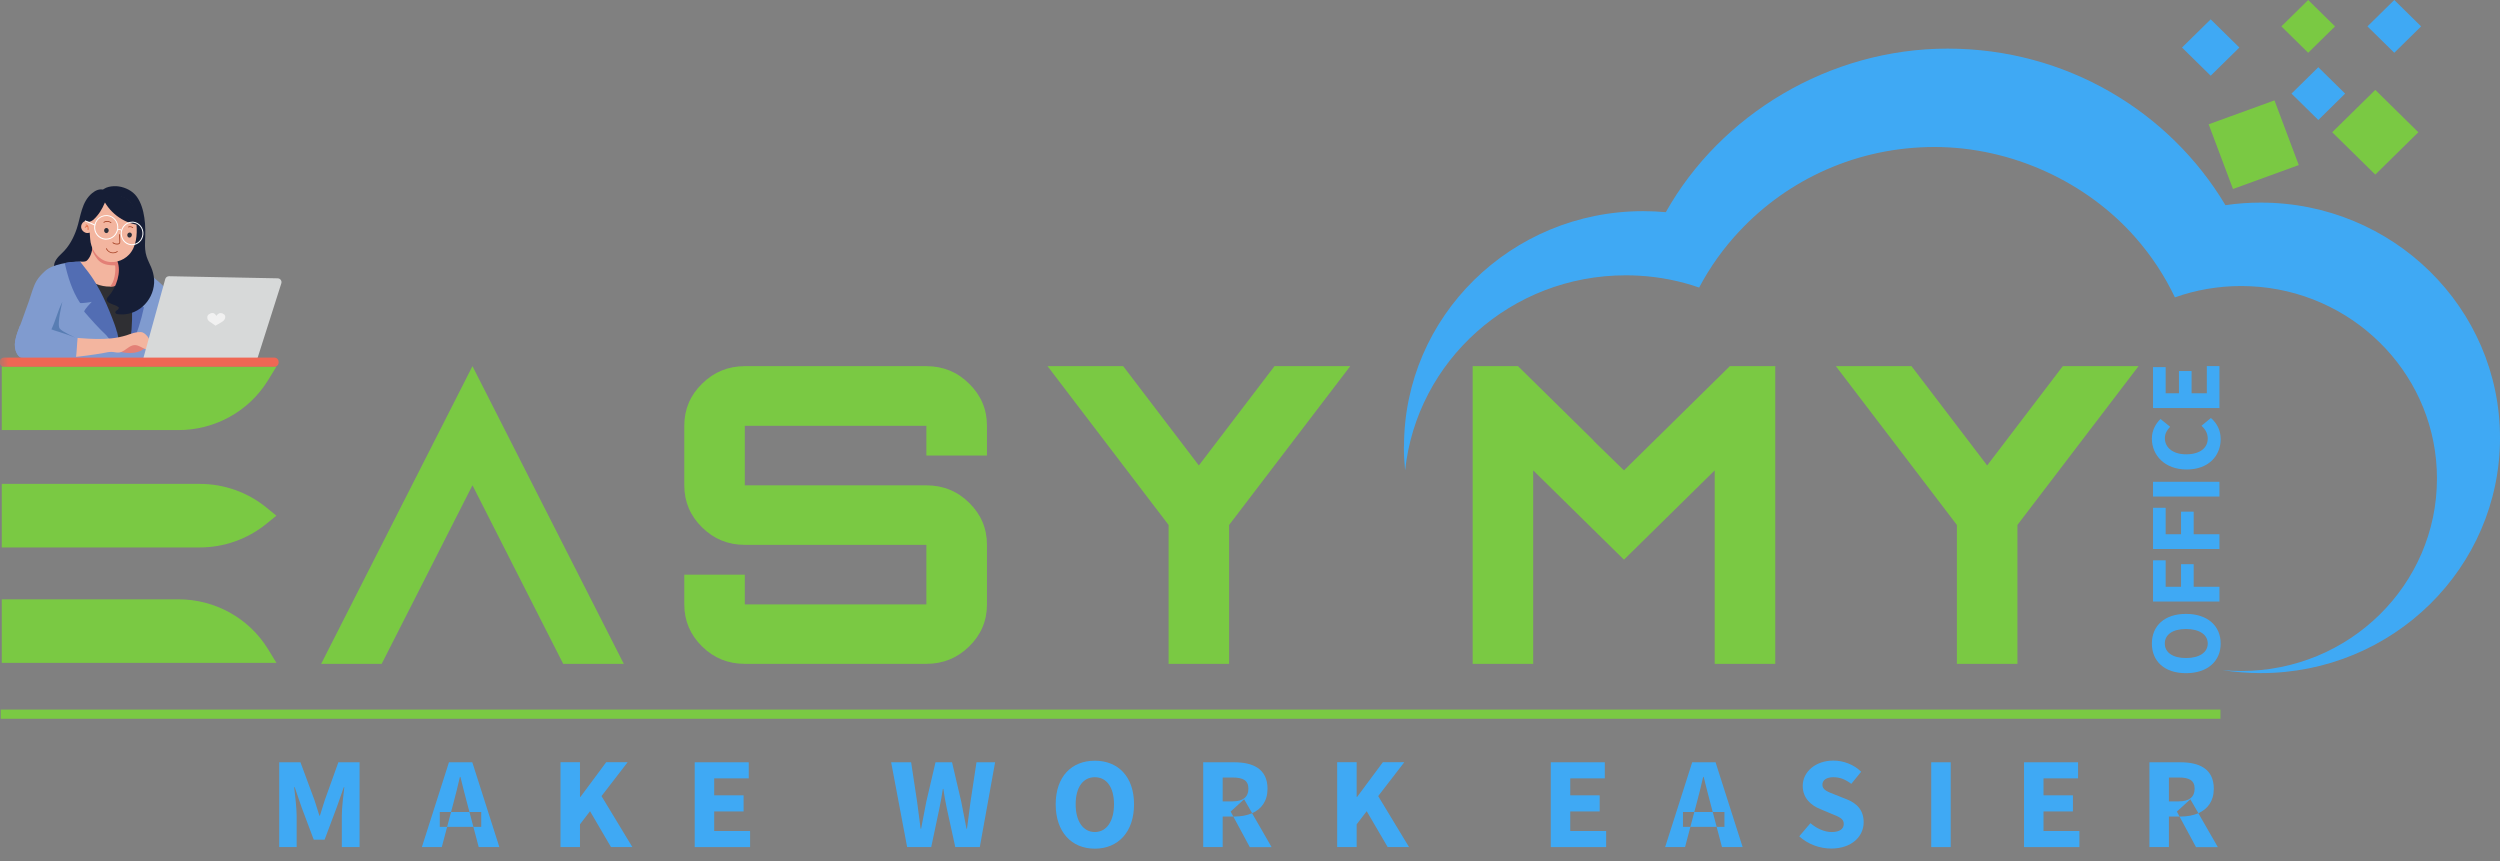 <svg width="148" height="51" viewBox="0 0 148 51" fill="none" xmlns="http://www.w3.org/2000/svg">
<rect x="0" y="0" width="148" height="51" fill="#808080" stroke="none"/>
<path fill-rule="evenodd" clip-rule="evenodd" d="M10.56 25.461H0.105V21.698H16.366L15.858 22.526C14.734 24.348 12.728 25.461 10.56 25.461Z" fill="#7AC943"/>
<path fill-rule="evenodd" clip-rule="evenodd" d="M10.56 35.479H0.105V39.242H16.366L15.858 38.414C14.734 36.592 12.728 35.479 10.56 35.479Z" fill="#7AC943"/>
<path fill-rule="evenodd" clip-rule="evenodd" d="M20.032 45.127L19.23 47.359C19.129 47.655 19.042 47.98 18.94 48.286H18.908C18.806 47.976 18.715 47.655 18.614 47.359L17.787 45.127H16.529V50.148H17.562V48.304C17.562 47.816 17.468 47.084 17.414 46.599H17.446L17.852 47.787L18.574 49.709H19.216L19.938 47.787L20.355 46.599H20.384C20.329 47.084 20.235 47.816 20.235 48.304V50.148H21.287V45.127H20.028H20.032Z" fill="#3FA9F4"/>
<path fill-rule="evenodd" clip-rule="evenodd" d="M26.034 48.069V48.95H28.489V48.069H26.034ZM27.96 45.127H26.578L24.975 50.148H26.154L26.469 48.953L26.701 48.072L26.825 47.609C26.966 47.106 27.104 46.517 27.227 45.989H27.256C27.39 46.514 27.528 47.106 27.669 47.609L27.793 48.072L28.025 48.953L28.34 50.148H29.562L27.96 45.127Z" fill="#3FA9F4"/>
<path fill-rule="evenodd" clip-rule="evenodd" d="M35.611 47.127L37.156 45.123H35.887L34.364 47.174H34.335V45.123H33.182V50.145H34.335V48.8L34.93 48.023L36.17 50.145H37.435L35.608 47.127H35.611Z" fill="#3FA9F4"/>
<path fill-rule="evenodd" clip-rule="evenodd" d="M42.28 49.196V48.037H44.021V47.084H42.28V46.079H44.325V45.127H41.127V50.148H44.405V49.196H42.284H42.28Z" fill="#3FA9F4"/>
<path fill-rule="evenodd" clip-rule="evenodd" d="M57.808 45.127L57.453 47.473C57.387 47.99 57.315 48.525 57.246 49.06H57.217C57.115 48.525 57.01 47.983 56.909 47.473L56.361 45.127H55.382L54.834 47.473C54.729 47.994 54.628 48.532 54.53 49.06H54.501C54.435 48.532 54.359 48.001 54.294 47.473L53.939 45.127H52.756L53.703 50.148H55.128L55.61 47.865C55.694 47.48 55.755 47.077 55.817 46.699H55.846C55.9 47.077 55.969 47.477 56.053 47.865L56.553 50.148H58.004L58.91 45.127H57.808Z" fill="#3FA9F4"/>
<path fill-rule="evenodd" clip-rule="evenodd" d="M64.814 45.034C63.436 45.034 62.497 45.975 62.497 47.616C62.497 49.256 63.436 50.241 64.814 50.241C66.192 50.241 67.135 49.256 67.135 47.616C67.135 45.975 66.192 45.034 64.814 45.034ZM64.814 49.256C64.118 49.256 63.679 48.618 63.679 47.612C63.679 46.606 64.118 46.011 64.814 46.011C65.511 46.011 65.949 46.606 65.949 47.612C65.949 48.618 65.511 49.256 64.814 49.256Z" fill="#3FA9F4"/>
<path fill-rule="evenodd" clip-rule="evenodd" d="M74.127 48.14L73.652 47.316L72.854 48.044L73.014 48.343L73.989 50.152H75.28L74.123 48.144L74.127 48.14ZM73.068 45.127H71.23V50.148H72.383V48.34H73.068C73.456 48.34 73.822 48.276 74.127 48.14C74.675 47.898 75.037 47.43 75.037 46.692C75.037 45.497 74.149 45.127 73.068 45.127ZM72.383 46.029H72.974C73.579 46.029 73.906 46.196 73.906 46.692C73.906 47.188 73.579 47.441 72.974 47.441H72.383V46.029Z" fill="#3FA9F4"/>
<path fill-rule="evenodd" clip-rule="evenodd" d="M81.59 47.127L83.135 45.123H81.866L80.343 47.174H80.314V45.123H79.161V50.145H80.314V48.8L80.909 48.023L82.149 50.145H83.414L81.587 47.127H81.59Z" fill="#3FA9F4"/>
<path fill-rule="evenodd" clip-rule="evenodd" d="M92.959 49.196V48.037H94.7V47.084H92.959V46.079H95.004V45.127H91.806V50.148H95.084V49.196H92.963H92.959Z" fill="#3FA9F4"/>
<path fill-rule="evenodd" clip-rule="evenodd" d="M99.632 48.069V48.95H102.087V48.069H99.632ZM101.557 45.127H100.179L98.576 50.148H99.755L100.07 48.953L100.302 48.072L100.426 47.609C100.567 47.106 100.705 46.517 100.828 45.989H100.857C100.995 46.514 101.129 47.106 101.271 47.609L101.394 48.072L101.626 48.953L101.941 50.148H103.164L101.561 45.127H101.557Z" fill="#3FA9F4"/>
<path fill-rule="evenodd" clip-rule="evenodd" d="M109.317 47.316L108.665 47.056C108.219 46.881 107.885 46.771 107.885 46.461C107.885 46.172 108.139 46.011 108.538 46.011C108.937 46.011 109.259 46.15 109.597 46.404L110.18 45.687C109.742 45.255 109.129 45.027 108.538 45.027C107.475 45.027 106.721 45.694 106.721 46.525C106.721 47.256 107.221 47.68 107.751 47.894L108.414 48.172C108.86 48.354 109.151 48.454 109.151 48.772C109.151 49.071 108.915 49.257 108.433 49.257C108.012 49.257 107.54 49.046 107.178 48.732L106.514 49.51C107.036 49.988 107.74 50.234 108.407 50.234C109.626 50.234 110.329 49.514 110.329 48.679C110.329 47.969 109.941 47.563 109.317 47.313V47.316Z" fill="#3FA9F4"/>
<path d="M115.482 45.127H114.329V50.148H115.482V45.127Z" fill="#3FA9F4"/>
<path fill-rule="evenodd" clip-rule="evenodd" d="M120.976 49.196V48.037H122.717V47.084H120.976V46.079H123.021V45.127H119.823V50.148H123.101V49.196H120.98H120.976Z" fill="#3FA9F4"/>
<path fill-rule="evenodd" clip-rule="evenodd" d="M130.144 48.14L129.669 47.316L128.871 48.044L129.03 48.343L130.006 50.152H131.297L130.144 48.144V48.14ZM129.085 45.127H127.246V50.148H128.399V48.34H129.085C129.476 48.34 129.839 48.276 130.147 48.14C130.691 47.898 131.057 47.43 131.057 46.692C131.057 45.497 130.169 45.127 129.088 45.127H129.085ZM128.399 46.029H128.99C129.596 46.029 129.922 46.196 129.922 46.692C129.922 47.188 129.596 47.441 128.99 47.441H128.399V46.029Z" fill="#3FA9F4"/>
<path fill-rule="evenodd" clip-rule="evenodd" d="M129.411 36.342C128.131 36.342 127.391 37.056 127.391 38.097C127.391 39.138 128.127 39.852 129.411 39.852C130.695 39.852 131.464 39.138 131.464 38.097C131.464 37.056 130.691 36.342 129.411 36.342ZM129.411 38.956C128.624 38.956 128.156 38.625 128.156 38.097C128.156 37.569 128.62 37.237 129.411 37.237C130.202 37.237 130.698 37.569 130.698 38.097C130.698 38.625 130.198 38.956 129.411 38.956Z" fill="#3FA9F4"/>
<path fill-rule="evenodd" clip-rule="evenodd" d="M129.865 34.738V33.4H129.118V34.738H128.207V33.172H127.46V35.611H131.391V34.738H129.865Z" fill="#3FA9F4"/>
<path fill-rule="evenodd" clip-rule="evenodd" d="M129.865 31.627V30.29H129.118V31.627H128.207V30.061H127.46V32.501H131.391V31.627H129.865Z" fill="#3FA9F4"/>
<path d="M131.391 28.521H127.46V29.395H131.391V28.521Z" fill="#3FA9F4"/>
<path fill-rule="evenodd" clip-rule="evenodd" d="M130.887 24.744L130.328 25.204C130.539 25.393 130.698 25.643 130.698 25.96C130.698 26.527 130.227 26.895 129.422 26.895C128.617 26.895 128.16 26.477 128.16 25.946C128.16 25.664 128.29 25.457 128.472 25.265L127.902 24.805C127.63 25.065 127.391 25.468 127.391 25.967C127.391 26.945 128.145 27.794 129.451 27.794C130.756 27.794 131.464 26.977 131.464 25.996C131.464 25.497 131.264 25.069 130.887 24.748V24.744Z" fill="#3FA9F4"/>
<path fill-rule="evenodd" clip-rule="evenodd" d="M130.644 21.677V23.282H129.741V21.966H128.994V23.282H128.207V21.734H127.46V24.156H131.391V21.673H130.644V21.677Z" fill="#3FA9F4"/>
<path fill-rule="evenodd" clip-rule="evenodd" d="M83.109 26.427C83.109 26.909 83.135 27.383 83.182 27.85C83.874 21.356 89.456 16.299 96.244 16.299C96.505 16.299 96.763 16.306 97.017 16.32C98.264 16.391 99.461 16.63 100.589 17.023C101.234 15.803 102.039 14.679 102.982 13.677C105.847 10.617 109.959 8.702 114.525 8.702C119.09 8.702 123.536 10.778 126.416 14.059C127.351 15.122 128.142 16.316 128.755 17.604C129.98 17.169 131.3 16.933 132.678 16.933C133.045 16.933 133.407 16.951 133.766 16.983C139.656 17.522 144.268 22.394 144.268 28.328C144.268 34.623 139.079 39.723 132.682 39.723C132.305 39.723 131.931 39.705 131.565 39.67C132.305 39.787 133.063 39.848 133.839 39.848C141.661 39.848 148 33.614 148 25.921C148 18.228 141.661 11.994 133.839 11.994C133.128 11.994 132.428 12.044 131.746 12.147C128.439 6.601 122.311 2.878 115.301 2.878C108.291 2.878 101.858 6.787 98.616 12.561C98.177 12.522 97.731 12.5 97.278 12.5C89.456 12.5 83.117 18.734 83.117 26.427H83.109Z" fill="#3FA9F4"/>
<path fill-rule="evenodd" clip-rule="evenodd" d="M136.087 9.772L132.193 11.188L130.753 7.358L134.648 5.942L136.087 9.772Z" fill="#7AC943"/>
<path fill-rule="evenodd" clip-rule="evenodd" d="M143.166 7.829L140.617 10.336L138.067 7.829L140.617 5.321L143.166 7.829Z" fill="#7AC943"/>
<path fill-rule="evenodd" clip-rule="evenodd" d="M138.234 1.562L136.645 3.124L135.057 1.562L136.645 0L138.234 1.562Z" fill="#7AC943"/>
<path fill-rule="evenodd" clip-rule="evenodd" d="M138.832 5.542L137.244 7.104L135.656 5.542L137.244 3.98L138.832 5.542Z" fill="#3FA9F4"/>
<path fill-rule="evenodd" clip-rule="evenodd" d="M143.33 1.562L141.741 3.124L140.153 1.562L141.741 0L143.33 1.562Z" fill="#3FA9F4"/>
<path fill-rule="evenodd" clip-rule="evenodd" d="M130.872 4.483L129.175 2.814L130.872 1.145L132.57 2.814L130.872 4.483Z" fill="#3FA9F4"/>
<path d="M131.449 42.006H0.043V42.551H131.449V42.006Z" fill="#7AC943"/>
<path fill-rule="evenodd" clip-rule="evenodd" d="M27.97 21.677L19.013 39.299H22.596L27.97 28.728L33.341 39.299H36.928L27.97 21.677Z" fill="#7AC943"/>
<path fill-rule="evenodd" clip-rule="evenodd" d="M58.428 26.966V25.208C58.428 24.234 58.077 23.403 57.373 22.715C56.677 22.023 55.832 21.677 54.842 21.677H44.093C43.107 21.677 42.262 22.023 41.562 22.715C40.862 23.4 40.51 24.231 40.51 25.208V28.732C40.51 29.702 40.862 30.533 41.562 31.221C42.258 31.909 43.103 32.255 44.093 32.255H54.842V35.779H44.093V34.021H40.51V35.779C40.51 36.749 40.862 37.58 41.562 38.269C42.258 38.957 43.103 39.299 44.093 39.299H54.842C55.828 39.299 56.673 38.957 57.373 38.269C58.077 37.584 58.428 36.753 58.428 35.779V32.255C58.428 31.282 58.077 30.451 57.373 29.762C56.677 29.074 55.832 28.732 54.842 28.732H44.093V25.208H54.842V26.966H58.428Z" fill="#7AC943"/>
<path fill-rule="evenodd" clip-rule="evenodd" d="M75.45 21.677L70.972 27.555L66.493 21.677H62.015L69.18 31.078V39.299H72.763V31.078L79.933 21.677H75.454H75.45Z" fill="#7AC943"/>
<path fill-rule="evenodd" clip-rule="evenodd" d="M102.406 21.677L96.139 27.847L94.344 26.1V26.082L89.866 21.677H87.182V39.299H90.765V27.847L96.139 33.133L101.51 27.847V39.299H105.096V21.677H102.406Z" fill="#7AC943"/>
<path fill-rule="evenodd" clip-rule="evenodd" d="M122.118 21.677L117.64 27.555L113.161 21.677H108.683L115.848 31.078V39.299H119.431V31.078L126.601 21.677H122.122H122.118Z" fill="#7AC943"/>
<path fill-rule="evenodd" clip-rule="evenodd" d="M6.136 11.234C5.896 11.166 5.661 11.263 5.45 11.438C4.819 11.962 4.783 12.818 4.544 13.538C4.362 14.077 4.09 14.594 3.67 14.986C3.434 15.207 3.144 15.5 3.206 15.849C3.209 15.878 3.242 15.892 3.267 15.885C3.322 15.935 3.398 15.963 3.467 15.981C3.586 16.01 3.713 16.024 3.84 16.027C4.333 16.045 4.823 15.871 5.204 15.543C5.378 15.393 5.527 15.207 5.643 15.008C5.773 14.779 5.849 14.53 5.907 14.273C6.042 13.713 6.147 13.142 6.274 12.582C6.353 12.226 6.444 11.873 6.556 11.527C6.567 11.495 6.372 11.352 6.342 11.331C6.274 11.281 6.205 11.248 6.136 11.231V11.234Z" fill="#161E36"/>
<path fill-rule="evenodd" clip-rule="evenodd" d="M8.747 21.47L8.957 20.436L6.919 20.314L5.323 20.874C5.316 20.839 5.331 20.767 5.291 20.789C5.229 20.825 5.16 20.857 5.095 20.881C4.943 20.946 4.779 20.985 4.613 21.006C4.605 21.006 4.602 21.006 4.594 21.01C4.529 20.999 4.174 21.199 4.243 21.206C5.341 21.349 6.516 21.427 8.351 21.645C8.438 21.655 8.529 21.645 8.62 21.648C8.642 21.648 8.667 21.634 8.671 21.613C8.689 21.516 8.678 21.491 8.681 21.456L8.747 21.466V21.47Z" fill="#809BCF"/>
<path fill-rule="evenodd" clip-rule="evenodd" d="M9.693 16.991C9.675 16.937 9.628 16.894 9.588 16.855C9.534 16.805 9.483 16.759 9.429 16.709C9.222 16.527 9.012 16.349 8.776 16.202C8.533 16.053 8.265 15.946 7.985 15.871C7.699 15.792 7.401 15.746 7.104 15.7C6.792 15.649 6.477 15.607 6.161 15.571C5.675 15.518 5.189 15.482 4.7 15.493C4.12 15.503 3.133 15.632 2.684 16.031C2.495 16.199 2.288 16.413 2.161 16.63C1.955 16.987 1.853 17.433 1.715 17.818C1.567 18.228 1.425 18.642 1.273 19.048C1.131 19.423 0.965 19.794 0.899 20.193C0.859 20.439 0.878 20.696 1.001 20.924C1.059 21.031 1.142 21.149 1.273 21.174C2.212 21.36 3.184 21.203 4.116 21.227C4.156 21.227 4.192 21.206 4.181 21.167C4.08 20.721 4.105 20.404 4.254 19.972C4.816 20.143 5.407 20.218 5.994 20.197C6.197 20.19 6.393 20.168 6.593 20.14C6.636 20.279 6.68 20.422 6.723 20.561C6.741 20.625 6.847 20.6 6.828 20.532C6.789 20.396 6.745 20.257 6.702 20.122C6.77 20.111 6.836 20.101 6.905 20.086C7.213 20.029 7.532 19.968 7.847 20.011C8.145 20.051 8.428 20.168 8.707 20.265C8.83 20.307 8.961 20.357 9.088 20.286C9.178 20.236 9.226 20.136 9.251 20.047C9.291 19.922 9.298 19.79 9.316 19.665L9.385 19.212C9.432 18.913 9.476 18.61 9.523 18.31C9.57 18.011 9.614 17.707 9.661 17.408L9.693 17.19C9.704 17.122 9.719 17.058 9.693 16.991Z" fill="#809BCF"/>
<path fill-rule="evenodd" clip-rule="evenodd" d="M8.018 19.006C8.062 18.717 8.083 18.421 8.08 18.125C8.076 17.854 8.043 17.586 8.014 17.315C7.956 16.837 7.888 16.341 7.953 15.86C7.674 15.789 7.387 15.742 7.104 15.7C6.792 15.649 6.477 15.607 6.161 15.571C5.675 15.518 5.189 15.482 4.7 15.493C4.617 15.493 4.533 15.5 4.45 15.511C4.471 15.532 4.497 15.557 4.519 15.578C5.208 16.27 5.694 17.133 6.067 18.021C6.35 18.699 6.568 19.401 6.731 20.115C6.789 20.104 6.847 20.093 6.905 20.083C7.199 20.029 7.5 19.972 7.8 20.001C7.891 19.672 7.971 19.341 8.022 19.006H8.018Z" fill="#2F2F33"/>
<path fill-rule="evenodd" clip-rule="evenodd" d="M7.405 15.247C7.405 15.247 7.387 15.215 7.369 15.211C6.694 15.058 6.147 14.53 5.545 14.234C5.494 14.576 5.45 15.054 5.24 15.318C5.139 15.447 5.084 15.528 4.725 15.489C4.805 15.753 4.928 16.046 5.084 16.274C5.16 16.388 5.247 16.495 5.345 16.591C5.447 16.691 5.563 16.762 5.697 16.812C6.194 17.009 6.847 17.069 7.267 16.677C7.67 16.299 7.536 15.707 7.405 15.243V15.247Z" fill="#F3B59F"/>
<path fill-rule="evenodd" clip-rule="evenodd" d="M7.405 15.247C7.405 15.247 7.387 15.215 7.369 15.211C6.694 15.058 6.146 14.53 5.544 14.234C5.519 14.405 5.494 14.612 5.45 14.808C5.505 14.929 5.563 15.047 5.635 15.158C5.719 15.286 5.816 15.421 5.947 15.511C6.19 15.682 6.495 15.71 6.785 15.71C6.806 15.71 6.817 15.728 6.821 15.746C6.854 16.042 6.796 16.688 6.498 16.973C6.785 16.966 7.06 16.884 7.274 16.684C7.677 16.306 7.543 15.714 7.412 15.25L7.405 15.247Z" fill="#E38076"/>
<path fill-rule="evenodd" clip-rule="evenodd" d="M6.923 19.651C6.847 19.355 6.734 19.07 6.625 18.784C6.422 18.264 6.201 17.75 5.944 17.254C5.777 16.933 5.592 16.623 5.385 16.327C5.284 16.181 5.175 16.038 5.062 15.899C5.001 15.824 4.74 15.485 4.743 15.485C4.413 15.485 4.127 15.518 3.833 15.571C4.003 16.356 4.279 17.251 4.74 17.932C4.769 17.975 5.418 17.882 5.432 17.868C5.352 17.953 5.273 18.039 5.197 18.125C5.146 18.182 4.954 18.413 4.99 18.456C5.403 18.931 5.846 19.43 6.306 19.861C6.466 20.075 6.64 20.286 6.821 20.482C6.839 20.5 6.861 20.503 6.879 20.493C6.905 20.525 6.926 20.557 6.952 20.589C6.981 20.628 7.053 20.617 7.053 20.56C7.05 20.254 7.006 19.947 6.93 19.647L6.923 19.651Z" fill="#526DB3"/>
<path fill-rule="evenodd" clip-rule="evenodd" d="M8.732 16.727C8.725 16.431 8.689 16.131 8.609 15.846C8.58 15.739 8.547 15.586 8.399 15.611C8.279 15.632 8.228 15.789 8.196 15.885C7.985 16.481 7.88 17.108 7.779 17.733C7.779 17.754 7.782 17.768 7.793 17.783C7.847 18.546 7.826 19.313 7.731 20.069C7.731 20.087 7.742 20.108 7.757 20.115C7.916 20.201 7.996 19.983 8.036 19.872C8.101 19.694 8.163 19.512 8.221 19.33C8.337 18.967 8.435 18.596 8.515 18.221C8.522 18.193 8.507 18.164 8.478 18.157C8.341 18.118 8.217 18.05 8.112 17.957C8.236 17.932 8.359 17.907 8.482 17.883C8.544 17.868 8.609 17.865 8.656 17.822C8.707 17.779 8.7 17.693 8.703 17.636C8.721 17.337 8.736 17.034 8.725 16.734L8.732 16.727Z" fill="#526DB3"/>
<path fill-rule="evenodd" clip-rule="evenodd" d="M8.457 20.297C8.359 20.236 8.243 20.201 8.13 20.179C7.898 20.14 7.655 20.179 7.456 20.3C7.282 20.404 7.158 20.572 7.003 20.693C6.977 20.711 6.981 20.736 6.995 20.757C6.984 20.785 6.995 20.818 7.032 20.821C7.332 20.871 7.641 20.925 7.945 20.882C8.076 20.864 8.199 20.828 8.319 20.775C8.373 20.75 8.428 20.718 8.478 20.682C8.529 20.646 8.591 20.604 8.623 20.55C8.7 20.432 8.551 20.347 8.464 20.293L8.457 20.297Z" fill="#E38076"/>
<path fill-rule="evenodd" clip-rule="evenodd" d="M9.12 16.506C9.102 16.277 9.044 16.056 8.957 15.842C8.866 15.621 8.75 15.411 8.678 15.183C8.587 14.901 8.576 14.619 8.587 14.327C8.605 13.845 8.62 13.357 8.544 12.879C8.478 12.444 8.355 11.998 8.09 11.634C7.844 11.299 7.43 11.095 7.02 11.035C6.698 10.988 6.118 11.042 5.983 11.395C5.976 11.413 5.972 11.431 5.969 11.448C5.958 11.509 6.103 11.595 6.139 11.627C6.219 11.698 6.302 11.766 6.382 11.837C6.643 12.062 6.919 12.272 7.205 12.469C7.351 12.565 7.499 12.654 7.648 12.75C7.771 12.832 7.909 12.911 8.003 13.025C8.061 13.478 8.011 13.941 7.862 14.369C7.786 14.594 7.677 14.812 7.543 15.011C7.47 15.122 7.376 15.236 7.26 15.307C7.253 15.318 7.242 15.325 7.227 15.332C7.158 15.364 7.086 15.389 7.01 15.396C7.01 15.396 7.01 15.396 7.006 15.396C6.97 15.393 6.933 15.418 6.948 15.461C7.202 16.096 6.89 17.019 6.444 17.519C6.393 17.576 6.339 17.629 6.321 17.704C6.277 17.897 6.611 17.997 6.752 18.05C6.817 18.075 6.904 18.1 6.962 18.15C7.013 18.193 7.028 18.15 7.031 18.225C7.031 18.307 6.941 18.353 6.89 18.392C6.774 18.485 6.825 18.581 6.966 18.599C8.098 18.753 9.062 17.85 9.124 16.755C9.127 16.67 9.124 16.584 9.124 16.499L9.12 16.506Z" fill="#161E36"/>
<path fill-rule="evenodd" clip-rule="evenodd" d="M8.743 19.929C8.663 19.833 8.573 19.74 8.46 19.687C8.333 19.623 8.036 19.68 7.902 19.712C7.757 19.747 7.619 19.812 7.474 19.855C7.332 19.897 7.191 19.933 7.046 19.962C6.756 20.022 6.458 20.051 6.161 20.061C5.559 20.086 4.957 20.036 4.359 19.986C4.286 19.979 4.214 19.976 4.141 19.969C4.065 19.962 3.989 19.951 3.913 19.954C3.768 19.962 3.721 20.115 3.681 20.233C3.594 20.497 3.597 20.785 3.681 21.049C3.688 21.067 3.692 21.088 3.699 21.106C3.67 21.139 3.684 21.199 3.735 21.195C4.373 21.149 5.011 21.074 5.643 20.978C5.802 20.953 5.958 20.928 6.118 20.899C6.273 20.871 6.433 20.832 6.593 20.832C6.741 20.832 6.886 20.885 7.039 20.871C7.147 20.86 7.245 20.814 7.336 20.757C7.557 20.621 7.753 20.404 8.036 20.432C8.177 20.447 8.312 20.525 8.435 20.589C8.569 20.657 8.707 20.721 8.859 20.739C8.888 20.743 8.913 20.71 8.913 20.686C8.924 20.415 8.899 20.129 8.736 19.926L8.743 19.929Z" fill="#F3B59F"/>
<path fill-rule="evenodd" clip-rule="evenodd" d="M7.985 12.661C7.938 12.443 7.873 12.229 7.746 12.044C7.612 11.844 7.405 11.709 7.166 11.648C6.687 11.53 6.183 11.709 5.842 12.04C5.599 12.279 5.451 12.597 5.396 12.925C5.396 12.936 5.396 12.946 5.4 12.953C5.396 12.996 5.392 13.036 5.389 13.078C5.378 13.078 5.371 13.078 5.36 13.075C5.24 13.032 5.084 13.057 4.979 13.114C4.859 13.185 4.787 13.332 4.805 13.467C4.823 13.61 4.925 13.724 5.055 13.774C5.135 13.806 5.229 13.799 5.309 13.77C5.338 14.034 5.327 14.287 5.414 14.544C5.538 14.911 5.784 15.247 6.147 15.414C6.651 15.646 7.278 15.464 7.644 15.068C8.076 14.605 8.13 13.891 8.08 13.292C8.062 13.078 8.029 12.868 7.982 12.661H7.985Z" fill="#F3B59F"/>
<path fill-rule="evenodd" clip-rule="evenodd" d="M9.784 16.516C9.574 17.276 8.718 20.361 8.435 21.388C8.395 21.534 8.507 21.673 8.66 21.673C9.838 21.655 14.099 21.595 15.002 21.506C15.093 21.498 15.169 21.434 15.198 21.349C15.405 20.703 16.3 17.907 16.656 16.769C16.699 16.627 16.594 16.48 16.442 16.477L10.009 16.352C9.904 16.352 9.809 16.42 9.784 16.52V16.516Z" fill="#D7D9D9"/>
<path fill-rule="evenodd" clip-rule="evenodd" d="M6.237 11.705C6.219 11.687 6.194 11.676 6.161 11.694C5.675 11.983 5.302 12.393 5.084 12.871C5.063 12.918 5.023 12.985 5.044 13.035C5.07 13.099 5.135 13.114 5.204 13.124C5.443 13.164 5.643 12.9 5.77 12.75C6.013 12.461 6.169 12.108 6.299 11.769C6.314 11.73 6.277 11.701 6.237 11.705Z" fill="#161E36"/>
<path fill-rule="evenodd" clip-rule="evenodd" d="M8.25 13.253C8.17 12.978 8.087 12.707 7.989 12.44C7.902 12.204 7.793 11.98 7.594 11.819C7.198 11.495 6.636 11.491 6.201 11.737C6.187 11.709 6.172 11.677 6.161 11.648C6.136 11.587 6.031 11.612 6.056 11.677C6.419 12.536 7.246 13.182 8.181 13.317C8.221 13.324 8.261 13.296 8.246 13.253H8.25Z" fill="#161E36"/>
<path fill-rule="evenodd" clip-rule="evenodd" d="M7.115 14.209C7.111 14.102 7.108 13.995 7.104 13.888C7.104 13.856 7.053 13.856 7.053 13.888C7.057 14.038 7.068 14.187 7.068 14.334C7.068 14.423 6.974 14.426 6.905 14.423C6.832 14.423 6.756 14.398 6.702 14.348C6.68 14.326 6.644 14.362 6.665 14.384C6.72 14.434 6.785 14.459 6.858 14.469C6.923 14.476 7.01 14.483 7.068 14.441C7.137 14.387 7.115 14.284 7.115 14.209Z" fill="#A43F22"/>
<path fill-rule="evenodd" clip-rule="evenodd" d="M6.43 13.61C6.43 13.61 6.422 13.585 6.419 13.574C6.379 13.488 6.274 13.47 6.208 13.535C6.172 13.57 6.158 13.634 6.169 13.684C6.183 13.749 6.241 13.809 6.314 13.799C6.401 13.788 6.448 13.688 6.433 13.606L6.43 13.61Z" fill="#2D303A"/>
<path fill-rule="evenodd" clip-rule="evenodd" d="M7.808 13.892C7.808 13.892 7.808 13.867 7.8 13.856C7.771 13.767 7.673 13.738 7.597 13.792C7.554 13.82 7.532 13.884 7.536 13.934C7.539 14.002 7.594 14.066 7.662 14.066C7.753 14.066 7.811 13.973 7.808 13.892Z" fill="#2D303A"/>
<path fill-rule="evenodd" clip-rule="evenodd" d="M6.934 14.872C6.829 14.943 6.702 14.968 6.578 14.933C6.524 14.918 6.47 14.886 6.426 14.851C6.401 14.829 6.382 14.808 6.364 14.779C6.357 14.768 6.35 14.754 6.343 14.744C6.343 14.74 6.339 14.736 6.335 14.729C6.343 14.711 6.321 14.69 6.299 14.697C6.248 14.719 6.317 14.797 6.335 14.819C6.382 14.876 6.441 14.922 6.509 14.954C6.654 15.022 6.832 15 6.959 14.911C6.984 14.893 6.959 14.851 6.934 14.868V14.872Z" fill="#A43F22"/>
<path fill-rule="evenodd" clip-rule="evenodd" d="M6.586 13.171C6.459 13.064 6.27 13.05 6.136 13.143C6.111 13.16 6.136 13.203 6.161 13.185C6.281 13.103 6.444 13.11 6.553 13.203C6.575 13.225 6.611 13.189 6.589 13.168L6.586 13.171Z" fill="#A43F22"/>
<path fill-rule="evenodd" clip-rule="evenodd" d="M7.88 13.463C7.801 13.399 7.695 13.381 7.597 13.417C7.572 13.428 7.583 13.467 7.608 13.46C7.692 13.428 7.779 13.442 7.848 13.495C7.869 13.513 7.902 13.481 7.877 13.467L7.88 13.463Z" fill="#A43F22"/>
<path fill-rule="evenodd" clip-rule="evenodd" d="M5.102 13.288C5.066 13.278 5.052 13.335 5.088 13.345C5.197 13.374 5.193 13.506 5.186 13.595C5.186 13.631 5.24 13.631 5.244 13.595C5.255 13.477 5.244 13.328 5.102 13.288Z" fill="#E7744D"/>
<path fill-rule="evenodd" clip-rule="evenodd" d="M5.197 13.371C5.131 13.364 5.07 13.389 5.026 13.435C5.001 13.464 5.044 13.503 5.066 13.474C5.099 13.439 5.142 13.421 5.193 13.428C5.229 13.431 5.229 13.374 5.193 13.371H5.197Z" fill="#E7744D"/>
<path fill-rule="evenodd" clip-rule="evenodd" d="M6.285 14.187C6.263 14.187 6.241 14.187 6.219 14.187C5.828 14.152 5.538 13.795 5.577 13.396C5.596 13.214 5.679 13.046 5.809 12.925C5.944 12.804 6.114 12.736 6.292 12.736C6.314 12.736 6.335 12.736 6.357 12.736C6.549 12.754 6.72 12.846 6.839 12.996C6.959 13.146 7.017 13.335 6.999 13.528C6.981 13.71 6.897 13.877 6.763 13.998C6.629 14.12 6.459 14.187 6.281 14.187H6.285ZM6.292 12.789C5.951 12.789 5.668 13.05 5.635 13.399C5.599 13.767 5.864 14.091 6.223 14.127C6.245 14.127 6.263 14.127 6.285 14.127C6.625 14.127 6.908 13.866 6.941 13.517C6.959 13.339 6.905 13.164 6.796 13.028C6.683 12.889 6.528 12.807 6.353 12.789C6.332 12.789 6.314 12.789 6.292 12.789Z" fill="white"/>
<path fill-rule="evenodd" clip-rule="evenodd" d="M7.815 14.515C7.793 14.515 7.775 14.515 7.753 14.515C7.383 14.48 7.115 14.141 7.151 13.759C7.169 13.585 7.246 13.424 7.372 13.306C7.496 13.189 7.659 13.124 7.826 13.124C7.848 13.124 7.866 13.124 7.887 13.124C8.257 13.16 8.526 13.499 8.489 13.881C8.471 14.055 8.395 14.216 8.268 14.334C8.145 14.451 7.982 14.515 7.815 14.515ZM7.826 13.182C7.507 13.182 7.242 13.431 7.209 13.763C7.177 14.112 7.423 14.423 7.76 14.455C7.779 14.455 7.797 14.455 7.815 14.455C8.134 14.455 8.399 14.205 8.431 13.873C8.464 13.524 8.217 13.214 7.88 13.182C7.862 13.182 7.844 13.182 7.826 13.182Z" fill="white"/>
<path fill-rule="evenodd" clip-rule="evenodd" d="M5.625 13.296C5.44 13.214 5.251 13.132 5.066 13.053C5.034 13.039 5.001 13.089 5.037 13.103C5.222 13.185 5.407 13.267 5.596 13.346C5.628 13.36 5.661 13.31 5.625 13.296Z" fill="white"/>
<path fill-rule="evenodd" clip-rule="evenodd" d="M7.22 13.635C7.194 13.599 7.158 13.574 7.115 13.563C7.093 13.556 7.071 13.556 7.049 13.556C7.038 13.556 7.028 13.556 7.02 13.56C7.02 13.56 7.006 13.563 6.999 13.567C6.988 13.563 6.973 13.567 6.966 13.57C6.955 13.581 6.955 13.588 6.955 13.602C6.955 13.613 6.966 13.62 6.973 13.624C7.006 13.631 7.038 13.61 7.071 13.61C7.115 13.61 7.155 13.638 7.176 13.67C7.198 13.699 7.242 13.66 7.22 13.631V13.635Z" fill="white"/>
<path fill-rule="evenodd" clip-rule="evenodd" d="M1.178 19.284C1.062 19.58 0.95 19.876 0.895 20.19C0.856 20.436 0.874 20.693 0.997 20.921C1.055 21.028 1.138 21.146 1.269 21.171C2.208 21.356 4.482 21.26 4.489 21.231C4.551 20.803 4.551 20.383 4.602 19.926C4.612 19.837 1.193 19.252 1.178 19.284ZM4.159 21.196C4.159 21.196 4.152 21.163 4.152 21.149C4.159 21.149 4.163 21.146 4.166 21.139C4.166 21.156 4.163 21.174 4.159 21.196Z" fill="#809BCF"/>
<path fill-rule="evenodd" clip-rule="evenodd" d="M3.532 19.448C3.358 19.177 3.695 17.875 3.688 17.889C3.684 17.889 3.681 17.896 3.677 17.9C3.416 18.421 3.285 18.995 3.043 19.498C3.035 19.516 3.964 19.779 4.471 19.99C4.5 20.004 3.644 19.623 3.536 19.448H3.532Z" fill="#587DB3"/>
<mask id="mask0_208_163" style="mask-type:luminance" maskUnits="userSpaceOnUse" x="0" y="0" width="148" height="51">
<path d="M148 0H0V50.344H148V0Z" fill="white"/>
</mask>
<g mask="url(#mask0_208_163)">
<path fill-rule="evenodd" clip-rule="evenodd" d="M13.262 18.61C12.986 18.389 12.805 18.706 12.805 18.706C12.805 18.706 12.678 18.385 12.37 18.602C12.297 18.652 12.272 18.72 12.272 18.784C12.268 18.884 12.315 18.977 12.395 19.03L12.758 19.28L13.167 19.038C13.258 18.984 13.323 18.891 13.334 18.791C13.341 18.727 13.327 18.66 13.262 18.606V18.61Z" fill="#F1F1F1"/>
<path fill-rule="evenodd" clip-rule="evenodd" d="M16.239 21.712H0.239C0.098 21.712 -0.015 21.602 -0.015 21.463V21.42C-0.015 21.281 0.098 21.17 0.239 21.17H16.239C16.38 21.17 16.493 21.281 16.493 21.42V21.463C16.493 21.602 16.38 21.712 16.239 21.712Z" fill="#EF6754"/>
</g>
<path fill-rule="evenodd" clip-rule="evenodd" d="M11.822 32.409H0.105V28.646H11.822C13.261 28.646 14.654 29.138 15.764 30.041L16.362 30.529L15.764 31.014C14.654 31.916 13.258 32.409 11.822 32.409Z" fill="#7AC943"/>
</svg>
